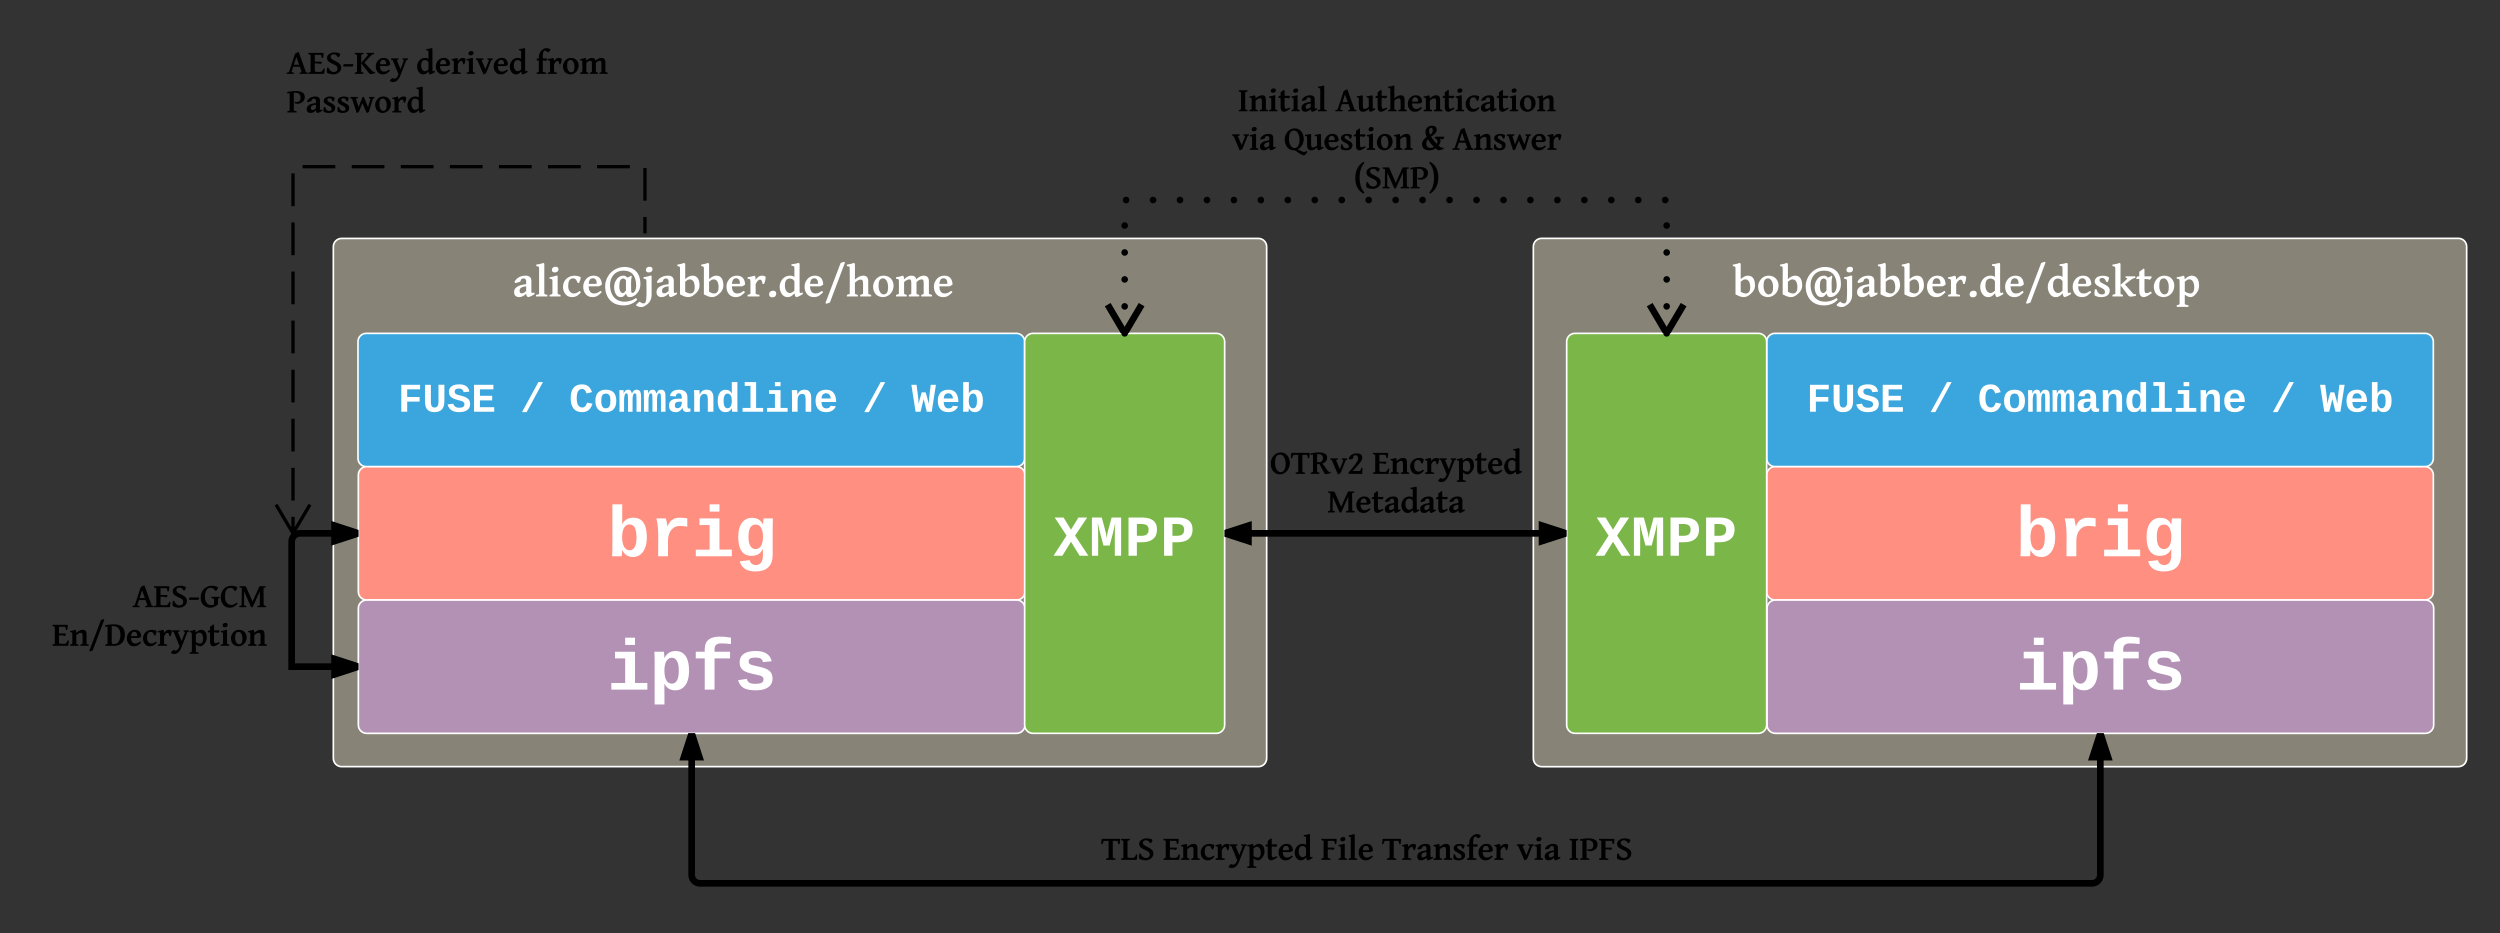 <svg xmlns="http://www.w3.org/2000/svg" xmlns:xlink="http://www.w3.org/1999/xlink" width="1500" height="560"><rect width="100%" height="100%" fill="#333333" stroke="none"/><g transform="translate(-16.049 -16.049)"><path d="M216.05 164.1c0-2.77 2.24-5 5-5h550c2.76 0 5 2.23 5 5v306.95c0 2.76-2.24 5-5 5h-550c-2.76 0-5-2.24-5-5z" stroke="#fff" fill="#878477"/><use xlink:href="#a" transform="matrix(1,0,0,1,216.049,159.087) translate(241.144 164.594)"/><path d="M936.05 164.05c0-2.76 2.24-5 5-5h550c2.76 0 5 2.24 5 5v307c0 2.76-2.24 5-5 5h-550c-2.76 0-5-2.24-5-5z" stroke="#fff" fill="#878477"/><use xlink:href="#a" transform="matrix(1,0,0,1,936.049,159.049) translate(241.144 164.594)"/><path d="M230.84 221.05c0-2.76 2.24-5 5-5h390c2.76 0 5 2.24 5 5v70c0 2.76-2.24 5-5 5h-390c-2.76 0-5-2.24-5-5z" stroke="#fff" fill="#3aa6dd"/><use xlink:href="#b" transform="matrix(1,0,0,1,230.842,216.049) translate(23.976 47.051)"/><use xlink:href="#c" transform="matrix(1,0,0,1,230.842,216.049) translate(97.322 47.051)"/><use xlink:href="#d" transform="matrix(1,0,0,1,230.842,216.049) translate(126.66 47.051)"/><use xlink:href="#e" transform="matrix(1,0,0,1,230.842,216.049) translate(302.688 47.051)"/><use xlink:href="#f" transform="matrix(1,0,0,1,230.842,216.049) translate(332.026 47.051)"/><path d="M231.05 301.05c0-2.76 2.24-5 5-5h390c2.76 0 5 2.24 5 5v70c0 2.76-2.24 5-5 5h-390c-2.76 0-5-2.24-5-5z" stroke="#fff" fill="#ff8f80"/><use xlink:href="#g" transform="matrix(1,0,0,1,231.049,296.049) translate(149.33 53.77)"/><path d="M231.05 381.05c0-2.76 2.24-5 5-5h390c2.76 0 5 2.24 5 5v70c0 2.76-2.24 5-5 5h-390c-2.76 0-5-2.24-5-5z" stroke="#fff" fill="#b391b5"/><use xlink:href="#h" transform="matrix(1,0,0,1,231.049,376.049) translate(149.33 53.77)"/><path d="M630.84 221.05c0-2.76 2.24-5 5-5h110c2.76 0 5 2.24 5 5v230c0 2.76-2.24 5-5 5h-110c-2.76 0-5-2.24-5-5z" stroke="#fff" fill="#7ab648"/><use xlink:href="#i" transform="matrix(1,0,0,1,630.842,216.049) translate(17.331 133.438)"/><path d="M1076.05 221.05c0-2.76 2.24-5 5-5h390c2.76 0 5 2.24 5 5v70c0 2.76-2.24 5-5 5h-390c-2.76 0-5-2.24-5-5z" stroke="#fff" fill="#3aa6dd"/><use xlink:href="#b" transform="matrix(1,0,0,1,1076.049,216.049) translate(23.976 47.051)"/><use xlink:href="#c" transform="matrix(1,0,0,1,1076.049,216.049) translate(97.322 47.051)"/><use xlink:href="#d" transform="matrix(1,0,0,1,1076.049,216.049) translate(126.66 47.051)"/><use xlink:href="#e" transform="matrix(1,0,0,1,1076.049,216.049) translate(302.688 47.051)"/><use xlink:href="#f" transform="matrix(1,0,0,1,1076.049,216.049) translate(332.026 47.051)"/><path d="M1076.05 301.05c0-2.76 2.24-5 5-5h390c2.76 0 5 2.24 5 5v70c0 2.76-2.24 5-5 5h-390c-2.76 0-5-2.24-5-5z" stroke="#fff" fill="#ff8f80"/><use xlink:href="#g" transform="matrix(1,0,0,1,1076.049,296.049) translate(149.33 53.77)"/><path d="M1076.26 381.05c0-2.76 2.24-5 5-5h390c2.76 0 5 2.24 5 5v70c0 2.76-2.24 5-5 5h-390c-2.76 0-5-2.24-5-5z" stroke="#fff" fill="#b391b5"/><use xlink:href="#h" transform="matrix(1,0,0,1,1076.257,376.049) translate(149.33 53.77)"/><path d="M956.05 221.05c0-2.76 2.24-5 5-5h110c2.76 0 5 2.24 5 5v230c0 2.76-2.24 5-5 5h-110c-2.76 0-5-2.24-5-5z" stroke="#fff" fill="#7ab648"/><use xlink:href="#i" transform="matrix(1,0,0,1,956.049,216.049) translate(17.331 133.438)"/><path d="M336.05 161.05c0-2.76 2.24-5 5-5h230c2.76 0 5 2.24 5 5v50c0 2.76-2.24 5-5 5h-230c-2.76 0-5-2.24-5-5z" fill="none"/><use xlink:href="#j" transform="matrix(1,0,0,1,336.049,156.049) translate(-12.396 37.878)"/><path d="M1076.05 161.05c0-2.76 2.24-5 5-5h230c2.76 0 5 2.24 5 5v50c0 2.76-2.24 5-5 5h-230c-2.76 0-5-2.24-5-5z" fill="none"/><use xlink:href="#k" transform="matrix(1,0,0,1,1076.049,156.049) translate(-20.326 37.878)"/><path d="M431.05 456.05v85c0 2.76 2.24 5 5 5h835.2c2.77 0 5-2.24 5-5v-85" stroke="#000" stroke-width="4" fill="none"/><path d="M435.68 470.32h-9.27l4.65-14.27z"/><path d="M438.44 472.32h-14.78l5.3-16.27h4.2zm-9.27-4h3.76l-1.88-5.8zM1280.9 470.32h-9.28l4.64-14.27z"/><path d="M1283.64 472.32h-14.77l5.28-16.27h4.2zm-9.27-4h3.77l-1.88-5.8z"/><path d="M750.84 336.05h204.7" stroke="#000" stroke-width="4" fill="none"/><path d="M765.1 340.68l-14.26-4.63 14.27-4.64z"/><path d="M767.1 343.44l-16.26-5.3v-4.2l16.27-5.28zm-9.8-7.4l5.8 1.9v-3.77zM955.55 336.05l-14.27 4.63v-9.27z"/><path d="M956.05 334.1v3.9l-16.77 5.44v-14.78zm-12.77 3.83l5.8-1.88-5.8-1.88z"/><path d="M231.05 416.05h-40v-75c0-2.76 2.24-5 5-5h35" stroke="#000" stroke-width="4" fill="none"/><path d="M231.05 416.05l-14.27 4.63v-9.27z"/><path d="M231.05 413.95v4.2l-16.27 5.3v-14.8zm-12.27 3.98l5.8-1.88-5.8-1.88zM231.05 336.05l-14.27 4.63v-9.27z"/><path d="M231.05 333.95v4.2l-16.27 5.3v-14.8zm-12.27 3.98l5.8-1.88-5.8-1.88z"/><path d="M733.55 281.05c0-2.76 2.24-5 5-5h230c2.76 0 5 2.24 5 5v50c0 2.76-2.24 5-5 5h-230c-2.76 0-5-2.24-5-5z" fill="none"/><use xlink:href="#l" transform="matrix(1,0,0,1,733.549,276.049) translate(44.429 24.336)"/><use xlink:href="#m" transform="matrix(1,0,0,1,733.549,276.049) translate(105.825 24.336)"/><use xlink:href="#n" transform="matrix(1,0,0,1,733.549,276.049) translate(78.701 47.48)"/><path d="M616.05 501.05c0-2.76 2.24-5 5-5h430c2.76 0 5 2.24 5 5v50c0 2.76-2.24 5-5 5h-430c-2.76 0-5-2.24-5-5z" fill="none"/><use xlink:href="#o" transform="matrix(1,0,0,1,616.049,496.049) translate(60.61 35.908)"/><use xlink:href="#p" transform="matrix(1,0,0,1,616.049,496.049) translate(97.632 35.908)"/><use xlink:href="#q" transform="matrix(1,0,0,1,616.049,496.049) translate(192.358 35.908)"/><use xlink:href="#r" transform="matrix(1,0,0,1,616.049,496.049) translate(229.175 35.908)"/><use xlink:href="#s" transform="matrix(1,0,0,1,616.049,496.049) translate(309.976 35.908)"/><use xlink:href="#t" transform="matrix(1,0,0,1,616.049,496.049) translate(341.108 35.908)"/><path d="M1016.05 216.05v-75c0-2.76-2.24-5-5-5h-315.2c-2.77 0-5 2.24-5 5v75" fill="none"/><path d="M1018.05 216.05c0 1.1-.9 2-2 2s-2-.9-2-2 .9-2 2-2 2 .9 2 2zm0-16.17c0 1.1-.9 2-2 2s-2-.9-2-2 .9-2 2-2 2 .9 2 2zm0-16.18c0 1.1-.9 2-2 2s-2-.9-2-2 .9-2 2-2 2 .9 2 2zm0-16.17c0 1.1-.9 2-2 2s-2-.9-2-2 .9-2 2-2 2 .9 2 2zm0-16.17c0 1.1-.9 2-2 2s-2-.9-2-2 .9-2 2-2 2 .9 2 2zm-.87-15.3c0 1.1-.9 2-2 2s-2-.9-2-2c0-1.12.9-2 2-2s2 .88 2 2zm-16.17 0c0 1.1-.9 2-2 2s-2-.9-2-2c0-1.12.9-2 2-2s2 .88 2 2zm-16.17 0c0 1.1-.9 2-2 2s-2-.9-2-2c0-1.12.9-2 2-2s2 .88 2 2zm-16.17 0c0 1.1-.9 2-2 2s-2-.9-2-2c0-1.12.9-2 2-2s2 .88 2 2zm-16.17 0c0 1.1-.9 2-2 2-1.12 0-2-.9-2-2 0-1.12.88-2 2-2 1.1 0 2 .88 2 2zm-16.2 0c0 1.1-.88 2-2 2-1.1 0-2-.9-2-2 0-1.12.9-2 2-2 1.12 0 2 .88 2 2zm-16.16 0c0 1.1-.9 2-2 2s-2-.9-2-2c0-1.12.9-2 2-2s2 .88 2 2zm-16.17 0c0 1.1-.9 2-2 2s-2-.9-2-2c0-1.12.9-2 2-2s2 .88 2 2zm-16.18 0c0 1.1-.9 2-2 2s-2-.9-2-2c0-1.12.9-2 2-2s2 .88 2 2zm-16.18 0c0 1.1-.9 2-2 2s-2-.9-2-2c0-1.12.9-2 2-2s2 .88 2 2zm-16.17 0c0 1.1-.9 2-2 2s-2-.9-2-2c0-1.12.9-2 2-2s2 .88 2 2zm-16.18 0c0 1.1-.9 2-2 2s-2-.9-2-2c0-1.12.9-2 2-2s2 .88 2 2zm-16.17 0c0 1.1-.9 2-2 2s-2-.9-2-2c0-1.12.9-2 2-2s2 .88 2 2zm-16.18 0c0 1.1-.9 2-2 2s-2-.9-2-2c0-1.12.9-2 2-2s2 .88 2 2zm-16.17 0c0 1.1-.9 2-2 2s-2-.9-2-2c0-1.12.9-2 2-2s2 .88 2 2zm-16.17 0c0 1.1-.9 2-2 2s-2-.9-2-2c0-1.12.9-2 2-2s2 .88 2 2zm-16.18 0c0 1.1-.9 2-2 2s-2-.9-2-2c0-1.12.9-2 2-2s2 .88 2 2zm-16.17 0c0 1.1-.9 2-2 2s-2-.9-2-2c0-1.12.9-2 2-2s2 .88 2 2zm-16.17 0c0 1.1-.9 2-2 2s-2-.9-2-2c0-1.12.9-2 2-2s2 .88 2 2zm-16.18 0c0 1.1-.9 2-2 2s-2-.9-2-2c0-1.12.9-2 2-2s2 .88 2 2zm-16.17 0c0 1.1-.9 2-2 2s-2-.9-2-2c0-1.12.9-2 2-2s2 .88 2 2zm-.86 15.3c0 1.1-.9 2-2 2s-2-.9-2-2 .9-2 2-2 2 .9 2 2zm0 16.17c0 1.1-.9 2-2 2s-2-.9-2-2 .9-2 2-2 2 .9 2 2zm0 16.17c0 1.1-.9 2-2 2s-2-.9-2-2 .9-2 2-2 2 .9 2 2zm0 16.18c0 1.1-.9 2-2 2s-2-.9-2-2 .9-2 2-2 2 .9 2 2zm0 16.17c0 1.1-.9 2-2 2s-2-.9-2-2 .9-2 2-2 2 .9 2 2z"/><path d="M1027.95 199.85l-9.58 16.2h-4.64l-9.58-16.2 3.44-2.03 8.45 14.3 8.46-14.3zM702.74 199.85l-9.57 16.2h-4.65l-9.58-16.2 3.44-2.03 8.46 14.3 8.46-14.3z"/><path d="M734.05 69.05c0-2.76 2.24-5 5-5h230c2.76 0 5 2.24 5 5v62c0 2.76-2.24 5-5 5h-230c-2.76 0-5-2.24-5-5z" fill="none"/><g><use xlink:href="#u" transform="matrix(1,0,0,1,734.049,64.049) translate(24.629 18.764)"/><use xlink:href="#v" transform="matrix(1,0,0,1,734.049,64.049) translate(83.184 18.764)"/><use xlink:href="#w" transform="matrix(1,0,0,1,734.049,64.049) translate(21.147 41.908)"/><use xlink:href="#x" transform="matrix(1,0,0,1,734.049,64.049) translate(52.28 41.908)"/><use xlink:href="#y" transform="matrix(1,0,0,1,734.049,64.049) translate(134.546 41.908)"/><use xlink:href="#z" transform="matrix(1,0,0,1,734.049,64.049) translate(153.384 41.908)"/><use xlink:href="#A" transform="matrix(1,0,0,1,734.049,64.049) translate(94.106 65.053)"/></g><path d="M36.05 361.05c0-2.76 2.24-5 5-5h130c2.76 0 5 2.24 5 5v50c0 2.76-2.24 5-5 5h-130c-2.76 0-5-2.24-5-5z" fill="none"/><g><use xlink:href="#B" transform="matrix(1,0,0,1,36.049,356.049) translate(59.434 24.336)"/><use xlink:href="#C" transform="matrix(1,0,0,1,36.049,356.049) translate(11.084 47.48)"/></g><path d="M403.02 156.05v-35c0-2.76-2.24-5-5-5H196.85c-2.76 0-5 2.24-5 5v215" fill="none"/><path d="M403.02 156.05v-9.82m0-9.8v-19.64m-9.08-.75H374.3m-9.8 0h-19.64m-9.8 0H315.4m-9.8 0h-19.63m-9.82 0h-19.63m-9.82 0h-19.63m-9.82 0h-19.63m-5.77 4.05v19.63m0 9.82v19.63m0 9.8v19.65m0 9.8v19.64m0 9.82v19.62m0 9.82v19.63m0 9.82v19.62m0 9.8v9.83M181.67 318.83l10.18 17.22 10.18-17.22" stroke="#000" stroke-width="2" fill="none"/><path d="M188.05 41.05c0-2.76 2.24-5 5-5h230c2.76 0 5 2.24 5 5v50c0 2.76-2.24 5-5 5h-230c-2.76 0-5-2.24-5-5z" fill="none"/><g><use xlink:href="#D" transform="matrix(1,0,0,1,188.049,36.049) translate(0 24.336)"/><use xlink:href="#E" transform="matrix(1,0,0,1,188.049,36.049) translate(77.627 24.336)"/><use xlink:href="#F" transform="matrix(1,0,0,1,188.049,36.049) translate(149.424 24.336)"/><use xlink:href="#G" transform="matrix(1,0,0,1,188.049,36.049) translate(0 47.48)"/></g><defs><path fill="#fff" d="M24-248c93 1 206-16 204 79-1 75-69 88-152 82V0H24v-248zm52 121c47 0 100 7 100-41 0-47-54-39-100-39v80" id="H"/><path fill="#fff" d="M135-150c-39-12-60 13-60 57V0H25l-1-190h47c2 13-1 29 3 40 6-28 27-53 61-41v41" id="I"/><path fill="#fff" d="M110-194c64 0 96 36 96 99 0 64-35 99-97 99-61 0-95-36-95-99 0-62 34-99 96-99zm-1 164c35 0 45-28 45-65 0-40-10-65-43-65-34 0-45 26-45 65 0 36 10 65 43 65" id="J"/><path fill="#fff" d="M190-63c-7 42-38 67-86 67-59 0-84-38-90-98-12-110 154-137 174-36l-49 2c-2-19-15-32-35-32-30 0-35 28-38 64-6 74 65 87 74 30" id="K"/><path fill="#fff" d="M185-48c-13 30-37 53-82 52C43 2 14-33 14-96s30-98 90-98c62 0 83 45 84 108H66c0 31 8 55 39 56 18 0 30-7 34-22zm-45-69c5-46-57-63-70-21-2 6-4 13-4 21h74" id="L"/><path fill="#fff" d="M137-138c1-29-70-34-71-4 15 46 118 7 119 86 1 83-164 76-172 9l43-7c4 19 20 25 44 25 33 8 57-30 24-41C81-84 22-81 20-136c-2-80 154-74 161-7" id="M"/><g id="a"><use transform="matrix(0.056,0,0,0.056,0,0)" xlink:href="#H"/><use transform="matrix(0.056,0,0,0.056,13.333,0)" xlink:href="#I"/><use transform="matrix(0.056,0,0,0.056,21.111,0)" xlink:href="#J"/><use transform="matrix(0.056,0,0,0.056,33.278,0)" xlink:href="#K"/><use transform="matrix(0.056,0,0,0.056,44.389,0)" xlink:href="#L"/><use transform="matrix(0.056,0,0,0.056,55.5,0)" xlink:href="#M"/><use transform="matrix(0.056,0,0,0.056,66.611,0)" xlink:href="#M"/></g><path fill="#fff" d="M462-1121v384h621v228H462V0H167v-1349h939v228H462" id="N"/><path fill="#fff" d="M1100-543c2 361-147 563-501 563-342 0-470-199-470-548v-821h295v818c3 172 13 322 183 320 173-2 198-150 198-330v-808h295v806" id="O"/><path fill="#fff" d="M609-1161c-125 0-218 36-218 153 0 149 166 161 290 196 235 67 484 129 484 421 0 300-239 408-554 411C302 23 93-114 38-367l285-37c32 128 131 205 296 203 143-2 259-31 259-173 0-164-197-172-333-212-218-64-441-131-441-405 0-276 231-379 511-379 299 0 463 114 513 363l-286 29c-28-115-96-183-233-183" id="P"/><path fill="#fff" d="M137 0v-1349h968v228H432v324h612v228H432v341h714V0H137" id="Q"/><g id="b"><use transform="matrix(0.012,0,0,0.012,0,0)" xlink:href="#N"/><use transform="matrix(0.012,0,0,0.012,14.669,0)" xlink:href="#O"/><use transform="matrix(0.012,0,0,0.012,29.338,0)" xlink:href="#P"/><use transform="matrix(0.012,0,0,0.012,44.007,0)" xlink:href="#Q"/></g><path fill="#fff" d="M89 20l821-1504h228L321 20H89" id="R"/><use transform="matrix(0.012,0,0,0.012,0,0)" xlink:href="#R" id="c"/><path fill="#fff" d="M872-915c-35-112-84-223-220-223-91 0-156 41-204 116-89 137-87 550 2 688 51 79 116 122 209 122 150 0 197-126 240-244l273 52C1094-168 961 20 656 20 239 20 80-262 80-681c0-418 154-689 568-689 289 0 425 167 496 389" id="S"/><path fill="#fff" d="M616-1102c361 0 521 202 521 560 0 354-171 562-527 562C259 20 92-192 92-542c0-351 169-560 524-560zm-9 930c200-2 236-165 236-370 0-199-27-367-223-367-195 0-233 146-233 367 0 129 18 223 55 282s92 88 165 88" id="T"/><path fill="#fff" d="M934-1102c199 0 220 177 220 381V0H926c-2-260 10-533-4-785-4-72-14-138-83-138-34 0-61 27-81 81s-29 134-29 241V0H501c-2-260 9-533-5-785-4-72-13-138-82-138-46 0-65 47-80 93-21 67-30 155-30 248V0H75c-3-360 6-732-6-1082h209c6 50 3 123 8 175 36-100 83-195 216-195 135 0 166 79 196 196 42-105 93-196 236-196" id="U"/><path fill="#fff" d="M775-193C708-75 621 20 439 20 226 20 106-93 106-306c0-251 170-341 417-346l223-4c4-143-12-264-148-264-103 0-141 58-150 153l-293-14c37-219 194-321 455-321 263 0 418 130 417 390v392c1 84 5 161 89 160 21 0 42-2 62-6v152c-57 15-108 27-180 26-145 0-202-73-217-205h-6zm-256 17c168 0 234-139 227-325-166 4-347-25-347 173 0 94 33 152 120 152" id="V"/><path fill="#fff" d="M768-1103c247 0 336 167 336 416V0H824v-619c-3-164-24-273-171-273-164 0-229 142-229 312V0H143c-4-359 9-736-8-1082h268c7 63 12 146 13 215h4c67-145 160-236 348-236" id="W"/><path fill="#fff" d="M802-909c-3-189-2-383-2-575h281v1248c-1 83 4 168 8 236H817c-9-50-14-117-15-176h-4C735-49 651 20 482 20 191 20 97-238 97-539c0-243 66-432 221-519 50-28 108-42 175-42 162 2 253 78 309 191zm-70 658c91-113 93-462 2-584-46-61-145-100-224-53-96 56-119 190-120 349 0 123 17 214 52 275 46 82 130 115 222 74 25-12 46-33 68-61" id="X"/><path fill="#fff" d="M794-190h353V0H118v-190h395v-1104H223v-190h571v1294" id="Y"/><path fill="#fff" d="M794-190h353V0H118v-190h395v-702H223v-190h571v892zM513-1277v-207h281v207H513" id="Z"/><path fill="#fff" d="M1113-274C1038-96 884 20 626 20c-352 0-526-209-526-566 0-358 185-556 530-556 358 0 496 251 499 615H395c5 180 68 319 245 319 102 0 186-45 208-129zM857-663c-6-177-128-307-315-247-94 30-141 121-145 247h460" id="aa"/><g id="d"><use transform="matrix(0.012,0,0,0.012,0,0)" xlink:href="#S"/><use transform="matrix(0.012,0,0,0.012,14.669,0)" xlink:href="#T"/><use transform="matrix(0.012,0,0,0.012,29.338,0)" xlink:href="#U"/><use transform="matrix(0.012,0,0,0.012,44.007,0)" xlink:href="#U"/><use transform="matrix(0.012,0,0,0.012,58.676,0)" xlink:href="#V"/><use transform="matrix(0.012,0,0,0.012,73.345,0)" xlink:href="#W"/><use transform="matrix(0.012,0,0,0.012,88.014,0)" xlink:href="#X"/><use transform="matrix(0.012,0,0,0.012,102.683,0)" xlink:href="#Y"/><use transform="matrix(0.012,0,0,0.012,117.352,0)" xlink:href="#Z"/><use transform="matrix(0.012,0,0,0.012,132.021,0)" xlink:href="#W"/><use transform="matrix(0.012,0,0,0.012,146.691,0)" xlink:href="#aa"/></g><use transform="matrix(0.012,0,0,0.012,0,0)" xlink:href="#R" id="e"/><path fill="#fff" d="M1018 0H770c-49-215-106-420-154-636C567-419 511-214 459 0H211L0-1349h259c35 320 94 617 105 961 37-206 100-393 154-583h195c54 191 118 375 154 583 14-339 68-641 102-961h259" id="ab"/><path fill="#fff" d="M429-1484c1 190-1 388 0 572 54-116 155-191 317-191 300 0 386 257 386 563 0 241-73 429-226 518-49 28-106 42-169 42-162 0-251-81-306-196h-4c-1 59-5 127-15 176H140c4-67 9-153 8-236v-1248h281zm66 648c-93 114-92 466 1 585 35 45 77 79 142 79 64 0 112-31 148-92 69-115 68-440-2-561-39-68-131-111-221-70-25 11-46 32-68 59" id="ac"/><g id="f"><use transform="matrix(0.012,0,0,0.012,0,0)" xlink:href="#ab"/><use transform="matrix(0.012,0,0,0.012,14.669,0)" xlink:href="#aa"/><use transform="matrix(0.012,0,0,0.012,29.338,0)" xlink:href="#ac"/></g><path fill="#fff" d="M875-1102c70 0 148 7 206 17v237c-110-17-267-37-359 15-123 69-192 207-192 395V0H250c-10-367 32-789-52-1082h271c19 69 36 149 46 228h4c52-151 151-250 356-248" id="ad"/><path fill="#fff" d="M1108-33c-3 314-178 467-492 467-243 0-400-94-447-291l281-33c17 79 82 141 174 141 176 0 212-155 205-347-2-40 5-80 0-115C773-85 665-12 501-12c-288 0-377-242-377-538 0-242 65-426 223-510 50-26 108-39 175-39 160 0 253 78 307 191h5c1-58 5-125 14-174h266c-12 335-3 703-6 1049zM811-384c25-82 27-259 1-342-30-99-77-180-190-180-172 0-205 171-205 356 0 116 18 202 54 258 48 76 129 107 221 70 62-25 96-86 119-162" id="ae"/><g id="g"><use transform="matrix(0.021,0,0,0.021,0,0)" xlink:href="#ac"/><use transform="matrix(0.021,0,0,0.021,25.337,0)" xlink:href="#ad"/><use transform="matrix(0.021,0,0,0.021,50.675,0)" xlink:href="#Z"/><use transform="matrix(0.021,0,0,0.021,76.012,0)" xlink:href="#ae"/></g><path fill="#fff" d="M427-171c3 195 2 397 2 596H148V-846c1-83-4-168-8-236h272c10 49 14 118 15 176h4c59-114 151-197 316-197 291 0 385 259 385 560 0 243-65 433-220 521-50 28-109 42-176 42-162-2-253-78-309-191zm69-661c-91 113-92 463-1 586 46 62 145 101 225 54 96-57 118-191 119-351 0-123-18-215-53-276-46-82-128-115-220-74-25 12-48 33-70 61" id="af"/><path fill="#fff" d="M844-1321c-130 0-195 53-191 182v57h443v190H653V0H373v-892H117v-190h256v-83c5-247 162-348 422-349 120-1 232 13 327 28v184c-84-10-183-19-278-19" id="ag"/><path fill="#fff" d="M622-916c-112 2-200 14-200 111 0 90 89 101 168 121 234 58 514 77 514 368C1104-4 751 54 434 5 267-21 161-112 121-270l247-37c24 111 113 145 252 141 114-3 226-12 226-124 0-101-103-113-192-134-225-54-490-76-490-351 0-247 201-328 458-328 245 0 413 88 457 292l-249 26c-16-98-92-133-208-131" id="ah"/><g id="h"><use transform="matrix(0.021,0,0,0.021,0,0)" xlink:href="#Z"/><use transform="matrix(0.021,0,0,0.021,25.337,0)" xlink:href="#af"/><use transform="matrix(0.021,0,0,0.021,50.675,0)" xlink:href="#ag"/><use transform="matrix(0.021,0,0,0.021,76.012,0)" xlink:href="#ah"/></g><path fill="#fff" d="M919 0L616-493 312 0H0l459-711-418-638h312l263 430 262-430h310L760-711 1229 0H919" id="ai"/><path fill="#fff" d="M305-1169c27 366 9 780 14 1169H99v-1349h347c49 189 108 371 150 564 12 56 15 107 23 166 33-270 117-487 176-730h335V0H908c5-390-13-801 16-1169-52 285-130 541-199 809H507c-70-267-148-525-202-809" id="aj"/><path fill="#fff" d="M616-1349c316 3 526 118 526 426 0 301-201 442-514 447H431V0H136v-1349h480zm-25 646c164 1 254-62 254-215 0-157-99-200-262-202H431v417h160" id="ak"/><g id="i"><use transform="matrix(0.017,0,0,0.017,0,0)" xlink:href="#ai"/><use transform="matrix(0.017,0,0,0.017,21.337,0)" xlink:href="#aj"/><use transform="matrix(0.017,0,0,0.017,42.674,0)" xlink:href="#ak"/><use transform="matrix(0.017,0,0,0.017,64.01,0)" xlink:href="#ak"/></g><path fill="#fff" d="M319-259c0 68 31 114 93 114 98 0 147-56 211-105v-221c-153 26-304 50-304 212zm584 99c38 0 59-16 91-27l22 75C927-56 834 9 717 30c-65-8-88-81-93-159C538-47 445 30 293 30 154 30 65-56 65-201c0-127 64-194 141-247 107-73 248-95 417-121v-118c9-110-74-169-178-134-46 15-82 54-78 119-52 44-150 61-229 78-15 2-26 3-31 2l-21-54c84-172 266-284 511-284 166 0 266 79 266 240v482c0 44 7 78 40 78" id="al"/><path fill="#fff" d="M63-1470c123-17 231-39 329-80l43 41v1375c9 30 42 35 75 46 18 6 41 10 68 15V0H53v-73c57-11 103-17 136-45 4-5 6-11 6-16v-1132c0-71-5-115-64-124-17-3-40-7-68-10v-70" id="am"/><path fill="#fff" d="M63-888c112-16 215-38 308-72h64v826c0 8 10 18 30 30s54 22 103 31V0H63v-73c45-9 79-20 100-31s32-21 32-30c-1-198 2-400-1-596-1-77-54-79-131-88v-70zm272-483c78 0 138 32 138 110 0 98-68 152-168 152-79 0-137-33-137-111 0-98 69-151 167-151" id="an"/><path fill="#fff" d="M567-138c129-2 186-59 272-116l54 64C782-73 692 30 480 30 279 30 161-92 100-245c-47-118-44-283 5-401 91-217 343-368 656-292 46 11 97 29 124 57-11 97-44 188-79 261l-67-10c-41-109-79-205-209-205-176 0-225 169-225 360 0 155 58 262 160 314 32 15 66 23 102 23" id="ao"/><path fill="#fff" d="M687-616c0-120-53-224-176-224-146 0-179 124-195 260h333c31-1 38-6 38-36zm233 421C797-79 706 34 480 30 277 26 159-94 98-249c-51-132-43-317 18-435 76-147 214-276 431-276 252 0 370 162 379 410-35 35-91 61-140 82H313c10 180 71 330 251 330 142 0 208-61 304-121 21 14 39 43 52 64" id="ap"/><path fill="#fff" d="M893-160c86 0 104-68 151-120v-451c-29-53-51-96-126-97-59 0-102 29-134 86-55 98-67 411 4 514 26 38 55 68 105 68zm667 314c-138 149-341 259-631 259-411 0-664-204-782-509-65-170-88-411-31-604 93-317 308-535 622-630 169-51 381-42 537 16 282 105 436 353 436 742 0 249-113 414-260 522-62 45-138 80-234 80-108 0-147-69-167-162C975-55 936 37 792 30 638 23 568-95 525-229s-31-342 25-455c72-146 175-271 384-276 88-2 126 41 169 91 76-26 120-49 180-91l31 30c-49 175-30 427-30 645 0 71 5 121 71 123 89-19 121-108 145-200 11-43 16-94 16-150-6-412-177-679-578-679-319 0-503 171-588 411-63 177-48 424 12 588 94 254 286 432 616 432 228 0 408-74 535-173" id="aq"/><path fill="#fff" d="M58-888c118-15 207-39 305-72h67v853c5 319-148 458-354 567-103 55-271 23-342-32-33-25-26-35 0-66 38-46 98-94 150-124 40 44 99 82 176 82 89 0 110-86 120-179 29-263 9-587 9-871 0-76-56-78-131-88v-70zm276-483c78 0 137 32 137 110 0 99-68 152-167 152-79 0-138-32-138-111 0-98 70-151 168-151" id="ar"/><path fill="#fff" d="M597-138c150 0 207-123 207-278 0-165-34-294-136-352-26-15-55-20-86-20-92 0-144 50-217 110v460c77 42 148 80 232 80zM365-802c94-76 190-158 340-158 237 0 320 206 320 453 0 216-140 349-275 449-65 48-150 88-251 88-145 0-261-74-374-126v-1170c-1-70 1-115-57-125-16-3-38-6-65-9v-70c117-19 223-41 318-80 13 13 30 27 44 41v707" id="as"/><path fill="#fff" d="M418-773c69-91 151-187 299-187 60 0 116 20 158 44 4 3 6 12 6 26 0 113-38 223-71 311h-73c-7-74-23-146-67-181-43-34-105-7-137 22-48 43-80 95-113 167v437c0 10 14 20 42 31s72 21 135 30V0H48v-73c88-20 132-40 132-61-1-195-2-395-2-586 0-82-49-99-130-98v-70c121-16 215-37 315-72l42 42" id="at"/><path fill="#fff" d="M315-266c87 0 144 46 144 135 0 110-72 171-183 171-89 0-145-44-145-135 0-109 76-171 184-171" id="au"/><path fill="#fff" d="M608-1485c121-11 249-37 339-65l38 37c1 424-6 852 1 1273 1 44 4 85 54 78 27-4 45-13 73-25l28 73C1051-58 957 4 844 30c-48 0-79-58-92-175C662-60 594 30 431 30 250 30 151-100 97-245c-43-117-45-275 3-393 72-177 212-322 451-322 86 0 134 17 194 59-1-141 2-293-1-431-2-78-58-77-136-84v-69zM450-183c118 65 220-16 295-86v-437c-42-68-108-122-210-122-175 0-230 145-230 330 0 149 51 263 145 315" id="av"/><path fill="#fff" d="M242 277c-43 25-112 41-163 58l-44-32 701-1847c43-25 107-40 159-56l45 29" id="aw"/><path fill="#fff" d="M814-960c151 0 221 99 221 256v570c8 28 38 30 68 42 17 7 39 12 65 19V0H663v-73c48-13 82-24 102-33s30-19 30-28v-439c-2-110-6-210-113-205-117 5-174 73-262 139v505c0 10 11 20 34 31s56 21 99 30V0H48v-73c44-11 77-22 99-31s33-19 33-30c-2-399 10-806-2-1200-2-63-65-55-130-66v-70c124-17 229-40 328-80l44 41v727c119-96 229-178 394-178" id="ax"/><path fill="#fff" d="M547-95c182-3 211-159 211-345 0-159-46-293-136-363-28-21-59-32-93-32-183 0-211 174-211 362 0 156 53 282 142 349 28 20 56 29 87 29zm197-829c193 78 317 304 248 570C945-174 822-46 648 10 468 68 279-10 189-105 84-216 25-453 102-636c75-177 215-324 456-324 68 0 130 13 186 36" id="ay"/><path fill="#fff" d="M1328-960c158 0 237 93 237 256v570c0 9 10 19 31 28s57 20 110 33V0h-497v-73c47-13 83-21 111-47 3-4 5-9 5-14v-469c-3-102-2-192-105-185-95 7-161 63-227 125v529c7 28 33 31 62 42 16 6 38 12 64 19V0H636v-73c47-13 85-21 112-47 3-4 5-9 5-14v-469c-3-100 4-193-98-185s-158 61-235 125v529c0 10 10 20 30 31s52 21 95 30V0H48v-73c44-11 77-22 99-31s33-19 33-30c-1-205 9-417-2-618-3-61-66-54-130-66v-70c120-13 219-36 315-72l42 42 11 124c100-81 183-166 347-166 125 0 197 59 215 166 101-81 185-166 350-166" id="az"/><g id="j"><use transform="matrix(0.013,0,0,0.013,0,0)" xlink:href="#al"/><use transform="matrix(0.013,0,0,0.013,13.32,0)" xlink:href="#am"/><use transform="matrix(0.013,0,0,0.013,21.328,0)" xlink:href="#an"/><use transform="matrix(0.013,0,0,0.013,29.336,0)" xlink:href="#ao"/><use transform="matrix(0.013,0,0,0.013,41.484,0)" xlink:href="#ap"/><use transform="matrix(0.013,0,0,0.013,54.388,0)" xlink:href="#aq"/><use transform="matrix(0.013,0,0,0.013,77.773,0)" xlink:href="#ar"/><use transform="matrix(0.013,0,0,0.013,85.456,0)" xlink:href="#al"/><use transform="matrix(0.013,0,0,0.013,98.776,0)" xlink:href="#as"/><use transform="matrix(0.013,0,0,0.013,113.099,0)" xlink:href="#as"/><use transform="matrix(0.013,0,0,0.013,127.422,0)" xlink:href="#ap"/><use transform="matrix(0.013,0,0,0.013,140.326,0)" xlink:href="#at"/><use transform="matrix(0.013,0,0,0.013,152.161,0)" xlink:href="#au"/><use transform="matrix(0.013,0,0,0.013,159.349,0)" xlink:href="#av"/><use transform="matrix(0.013,0,0,0.013,174.297,0)" xlink:href="#ap"/><use transform="matrix(0.013,0,0,0.013,187.201,0)" xlink:href="#aw"/><use transform="matrix(0.013,0,0,0.013,199.896,0)" xlink:href="#ax"/><use transform="matrix(0.013,0,0,0.013,215.391,0)" xlink:href="#ay"/><use transform="matrix(0.013,0,0,0.013,229.388,0)" xlink:href="#az"/><use transform="matrix(0.013,0,0,0.013,251.888,0)" xlink:href="#ap"/></g><path fill="#fff" d="M547-808c-63-73-243-61-239 50 3 86 72 111 134 148 111 66 258 113 318 230 15 28 22 60 22 97C778-32 571 47 316 26 231 19 152-9 90-43c-26-75-10-216 7-293l81 11c29 127 98 232 242 232 90 0 142-26 142-112 0-138-143-173-241-229-81-46-168-92-212-173-33-59-21-140 9-197 90-174 455-200 628-79 8 74-29 165-58 217l-69-8c-17-59-43-101-72-134" id="aA"/><path fill="#fff" d="M1137-33c-109 17-285 88-359-10L420-517v383c3 28 26 30 51 41 14 6 34 12 59 20V0H48v-73c44-11 77-21 99-30s33-19 33-31v-1132c0-72-3-116-63-125-17-3-40-6-69-9v-70c124-19 232-37 328-80l44 41v975l263-235c22-20 37-35 43-47 22-42-32-40-71-41v-73h447v73c-71 9-125 31-175 69L623-558l361 409c28 39 78 50 147 43" id="aB"/><path fill="#fff" d="M480-153c90 0 143-40 212-75l44 73C647-91 572-44 511-14S401 30 366 30C216 30 155-87 155-244v-561H34L5-841l78-89h72v-209l202-149 38 33v325h305l36 36c-27 45-62 92-101 124-61-29-146-39-240-35v468c3 90 5 184 85 184" id="aC"/><path fill="#fff" d="M681-138c187 0 198-281 154-453-28-109-88-199-212-199-97 0-134 64-203 112v450c84 45 144 90 261 90zM414-795c110-97 268-221 458-137 142 63 208 220 208 432 0 207-102 348-215 451-45 41-101 79-174 79-122 0-189-60-271-113v428c0 11 13 21 38 32s68 21 131 30v73H48v-73c44-11 77-21 99-31s33-20 33-31c-2-364 10-736-3-1095-2-61-59-64-129-68v-70c122-14 218-35 315-72l42 42" id="aD"/><g id="k"><use transform="matrix(0.013,0,0,0.013,0,0)" xlink:href="#as"/><use transform="matrix(0.013,0,0,0.013,14.323,0)" xlink:href="#ay"/><use transform="matrix(0.013,0,0,0.013,28.32,0)" xlink:href="#as"/><use transform="matrix(0.013,0,0,0.013,42.643,0)" xlink:href="#aq"/><use transform="matrix(0.013,0,0,0.013,66.029,0)" xlink:href="#ar"/><use transform="matrix(0.013,0,0,0.013,73.711,0)" xlink:href="#al"/><use transform="matrix(0.013,0,0,0.013,87.031,0)" xlink:href="#as"/><use transform="matrix(0.013,0,0,0.013,101.354,0)" xlink:href="#as"/><use transform="matrix(0.013,0,0,0.013,115.677,0)" xlink:href="#ap"/><use transform="matrix(0.013,0,0,0.013,128.581,0)" xlink:href="#at"/><use transform="matrix(0.013,0,0,0.013,140.417,0)" xlink:href="#au"/><use transform="matrix(0.013,0,0,0.013,147.604,0)" xlink:href="#av"/><use transform="matrix(0.013,0,0,0.013,162.552,0)" xlink:href="#ap"/><use transform="matrix(0.013,0,0,0.013,175.456,0)" xlink:href="#aw"/><use transform="matrix(0.013,0,0,0.013,188.151,0)" xlink:href="#av"/><use transform="matrix(0.013,0,0,0.013,203.099,0)" xlink:href="#ap"/><use transform="matrix(0.013,0,0,0.013,216.003,0)" xlink:href="#aA"/><use transform="matrix(0.013,0,0,0.013,227.174,0)" xlink:href="#aB"/><use transform="matrix(0.013,0,0,0.013,241.875,0)" xlink:href="#aC"/><use transform="matrix(0.013,0,0,0.013,251.745,0)" xlink:href="#ay"/><use transform="matrix(0.013,0,0,0.013,265.742,0)" xlink:href="#aD"/></g><path d="M764-137c215-118 232-634 88-861-52-83-127-162-248-162-247 0-296 255-296 519 0 222 74 401 204 495 73 53 173 53 252 9zm295-954c108 134 178 390 117 620C1115-240 973-70 755 5 628 49 478 35 371-23 179-126 55-328 55-612c0-306 150-515 359-623 138-71 341-75 475-1 67 36 123 86 170 145" id="aE"/><path d="M1151-1228c-5 98-22 200-38 288h-75c-17-67-17-142-52-186-8-10-19-14-33-14H706v995c11 31 44 40 80 53 20 7 46 13 77 19V0H300v-73c62-13 113-25 149-57 5-5 7-10 7-15v-995H202c-54 11-63 62-87 111-13 26-24 59-39 98L3-958c8-100 24-211 40-302h1070" id="aF"/><path d="M575-586c-52 3-101 0-145-10v462c0 8 10 18 32 30s57 22 106 31V0H43v-73c45-9 80-20 103-31s34-21 34-30v-1023c-46 7-93 12-137 19l-13-92c295-67 842-131 974 124 18 37 28 76 28 119 0 205-123 310-279 367l315 436c31 48 78 71 161 59l15 73c-85 26-183 60-284 66-41 2-83-27-98-55zm205-370c0-187-150-240-350-226v476c33 6 54 7 89 7 174 2 261-90 261-257" id="aG"/><path d="M1027-857c-52 12-85 23-103 68L641-82c-29 63-99 93-172 112L116-789c-20-44-45-54-103-68v-73h453v73c-41 6-70 8-94 23-16 11-12 26-4 45l215 503 202-503c24-56-33-59-81-68v-73h323v73" id="aH"/><path d="M573-1235c192 0 340 65 340 253 0 133-60 207-124 294-132 180-286 337-444 514h399c55-5 71-54 85-100 9-29 14-63 17-100l80 19L911 0H112L83-74c170-202 325-373 465-577 59-86 113-150 113-273 0-114-41-199-156-199-107 0-155 87-142 204-60 29-140 54-218 64l-35-68c21-154 152-233 285-283 56-21 115-29 178-29" id="aI"/><g id="l"><use transform="matrix(0.01,0,0,0.01,0,0)" xlink:href="#aE"/><use transform="matrix(0.01,0,0,0.01,12.441,0)" xlink:href="#aF"/><use transform="matrix(0.01,0,0,0.01,24.043,0)" xlink:href="#aG"/><use transform="matrix(0.01,0,0,0.01,36.143,0)" xlink:href="#aH"/><use transform="matrix(0.01,0,0,0.01,46.299,0)" xlink:href="#aI"/></g><path d="M733-120c149 2 180-100 223-210l73 26c-9 101-22 215-41 304H43v-73c45-9 80-20 103-31s34-21 34-30v-991c0-8-10-18-32-30s-57-23-105-32v-73h881l40 32c-8 91-21 200-41 278h-75c-3-62-12-110-25-142s-32-48-57-48H430v405h398l33 35c-26 43-55 94-92 126-60-70-209-53-339-55v445c3 49 47 53 98 60 50 7 142 4 205 4" id="aJ"/><path d="M814-960c151 0 221 99 221 256v570c8 28 38 30 68 42 17 7 39 12 65 19V0H663v-73c48-13 82-24 102-33s30-19 30-28v-454c-3-102-4-195-105-190-125 7-188 76-270 139v505c0 10 11 20 34 31s56 21 99 30V0H48v-73c44-11 77-22 99-31s33-19 33-30c-1-205 6-414-2-617-2-64-63-55-130-67v-70c119-13 221-35 315-72l42 42 11 144c121-102 230-186 398-186" id="aK"/><path d="M567-138c129-2 186-59 272-116l54 64C782-73 692 30 480 30 279 30 161-92 100-245c-47-118-44-283 5-401 91-217 343-368 656-292 46 11 97 29 124 57-11 97-44 188-79 261l-67-10c-41-109-79-205-209-205-176 0-225 169-225 360 0 155 58 262 160 314 32 15 66 23 102 23" id="aL"/><path d="M418-773c69-91 151-187 299-187 60 0 116 20 158 44 4 3 6 12 6 26 0 113-38 223-71 311h-73c-7-74-23-146-67-181-43-34-105-7-137 22-48 43-80 95-113 167v437c0 10 14 20 42 31s72 21 135 30V0H48v-73c88-20 132-40 132-61-1-195-2-395-2-586 0-82-49-99-130-98v-70c121-16 215-37 315-72l42 42" id="aM"/><path d="M1027-857c-52 13-92 21-110 68L583 75c-71 175-154 321-316 394-97 43-242 24-311-23-29-19-21-25-1-56 32-50 83-111 130-145 52 34 119 57 188 33 96-33 146-148 186-255L124-789c-20-44-53-54-111-68v-73h453v73c-40 6-69 7-90 23-15 12-7 27 0 45l206 502c67-176 140-348 204-527-5-37-47-32-86-43v-73h327v73" id="aN"/><path d="M681-138c187 0 198-281 154-453-28-109-88-199-212-199-97 0-134 64-203 112v450c84 45 144 90 261 90zM414-795c110-97 268-221 458-137 142 63 208 220 208 432 0 207-102 348-215 451-45 41-101 79-174 79-122 0-189-60-271-113v428c0 11 13 21 38 32s68 21 131 30v73H48v-73c44-11 77-21 99-31s33-20 33-31c-2-364 10-736-3-1095-2-61-59-64-129-68v-70c122-14 218-35 315-72l42 42" id="aO"/><path d="M480-153c90 0 143-40 212-75l44 73C647-91 572-44 511-14S401 30 366 30C216 30 155-87 155-244v-561H34L5-841l78-89h72v-209l202-149 38 33v325h305l36 36c-27 45-62 92-101 124-61-29-146-39-240-35v468c3 90 5 184 85 184" id="aP"/><path d="M687-616c0-120-53-224-176-224-146 0-179 124-195 260h333c31-1 38-6 38-36zm233 421C797-79 706 34 480 30 277 26 159-94 98-249c-51-132-43-317 18-435 76-147 214-276 431-276 252 0 370 162 379 410-35 35-91 61-140 82H313c10 180 71 330 251 330 142 0 208-61 304-121 21 14 39 43 52 64" id="aQ"/><path d="M608-1485c121-11 249-37 339-65l38 37c1 424-6 852 1 1273 1 44 4 85 54 78 27-4 45-13 73-25l28 73C1051-58 957 4 844 30c-48 0-79-58-92-175C662-60 594 30 431 30 250 30 151-100 97-245c-43-117-45-275 3-393 72-177 212-322 451-322 86 0 134 17 194 59-1-141 2-293-1-431-2-78-58-77-136-84v-69zM450-183c118 65 220-16 295-86v-437c-42-68-108-122-210-122-175 0-230 145-230 330 0 149 51 263 145 315" id="aR"/><g id="m"><use transform="matrix(0.01,0,0,0.01,0,0)" xlink:href="#aJ"/><use transform="matrix(0.01,0,0,0.01,10.508,0)" xlink:href="#aK"/><use transform="matrix(0.01,0,0,0.01,22.129,0)" xlink:href="#aL"/><use transform="matrix(0.01,0,0,0.01,31.24,0)" xlink:href="#aM"/><use transform="matrix(0.01,0,0,0.01,40.117,0)" xlink:href="#aN"/><use transform="matrix(0.01,0,0,0.01,50.273,0)" xlink:href="#aO"/><use transform="matrix(0.01,0,0,0.01,61.455,0)" xlink:href="#aP"/><use transform="matrix(0.01,0,0,0.01,68.857,0)" xlink:href="#aQ"/><use transform="matrix(0.01,0,0,0.01,78.535,0)" xlink:href="#aR"/></g><path d="M200-1152c-37-23-85-34-137-35v-73h346c47 5 54 46 71 84l368 835c133-294 261-590 397-881 10-22 19-38 49-38h339v73c-46 1-90 13-128 28l10 1025c0 8 13 18 37 30s60 22 108 31V0h-522v-73c45-9 82-20 108-31s39-21 39-30l-8-813L853 0h-94L343-945l-8 811c0 8 11 18 33 30s57 22 105 31V0H53v-73c46-9 80-20 103-31s34-21 34-30" id="aS"/><path d="M319-259c0 68 31 114 93 114 98 0 147-56 211-105v-221c-153 26-304 50-304 212zm584 99c38 0 59-16 91-27l22 75C927-56 834 9 717 30c-65-8-88-81-93-159C538-47 445 30 293 30 154 30 65-56 65-201c0-127 64-194 141-247 107-73 248-95 417-121v-118c9-110-74-169-178-134-46 15-82 54-78 119-52 44-150 61-229 78-15 2-26 3-31 2l-21-54c84-172 266-284 511-284 166 0 266 79 266 240v482c0 44 7 78 40 78" id="aT"/><g id="n"><use transform="matrix(0.01,0,0,0.01,0,0)" xlink:href="#aS"/><use transform="matrix(0.01,0,0,0.01,16.934,0)" xlink:href="#aQ"/><use transform="matrix(0.01,0,0,0.01,26.611,0)" xlink:href="#aP"/><use transform="matrix(0.01,0,0,0.01,34.014,0)" xlink:href="#aT"/><use transform="matrix(0.01,0,0,0.01,44.004,0)" xlink:href="#aR"/><use transform="matrix(0.01,0,0,0.01,55.215,0)" xlink:href="#aT"/><use transform="matrix(0.01,0,0,0.01,65.205,0)" xlink:href="#aP"/><use transform="matrix(0.01,0,0,0.01,72.607,0)" xlink:href="#aT"/></g><path d="M729-120c148 2 174-101 217-210l73 26c-10 100-22 215-41 304H43v-73c45-9 80-20 103-31s34-21 34-30v-991c0-8-10-18-32-30s-57-23-105-32v-73h525v73c-45 9-80 20-103 31s-35 22-35 31v931c9 77 99 74 186 74h113" id="aU"/><path d="M644-1140c-115-71-322-32-312 118 8 121 112 163 201 211 153 82 329 146 407 303 48 97 22 239-26 316C821-43 638 56 388 23 288 10 187-22 116-68c-27-84-10-232 8-316l71 5c44 110 112 202 218 247 31 13 64 19 98 19 132 0 232-64 232-196 0-191-180-234-315-303-146-75-316-135-316-348 0-157 120-245 251-296 162-62 445-37 543 58 4 63-40 124-67 170-6 11-14 18-19 23l-66-6c-26-57-62-99-110-129" id="aV"/><g id="o"><use transform="matrix(0.01,0,0,0.01,0,0)" xlink:href="#aF"/><use transform="matrix(0.01,0,0,0.01,11.602,0)" xlink:href="#aU"/><use transform="matrix(0.01,0,0,0.01,21.787,0)" xlink:href="#aV"/></g><g id="p"><use transform="matrix(0.01,0,0,0.01,0,0)" xlink:href="#aJ"/><use transform="matrix(0.01,0,0,0.01,10.508,0)" xlink:href="#aK"/><use transform="matrix(0.01,0,0,0.01,22.129,0)" xlink:href="#aL"/><use transform="matrix(0.01,0,0,0.01,31.24,0)" xlink:href="#aM"/><use transform="matrix(0.01,0,0,0.01,40.117,0)" xlink:href="#aN"/><use transform="matrix(0.01,0,0,0.01,50.273,0)" xlink:href="#aO"/><use transform="matrix(0.01,0,0,0.01,61.455,0)" xlink:href="#aP"/><use transform="matrix(0.01,0,0,0.01,68.857,0)" xlink:href="#aQ"/><use transform="matrix(0.01,0,0,0.01,78.535,0)" xlink:href="#aR"/></g><path d="M739-574c-55-66-187-55-309-55v495c14 28 49 33 86 44 21 7 49 11 82 17V0H43v-73c45-9 80-20 103-31s34-21 34-30v-991c0-8-10-18-32-30s-57-23-105-32v-73h891l38 32c-6 92-19 200-39 278h-77c-2-62-10-110-24-142s-33-48-58-48H430v405h367l36 35c-25 46-57 93-94 126" id="aW"/><path d="M63-888c112-16 215-38 308-72h64v826c0 8 10 18 30 30s54 22 103 31V0H63v-73c45-9 79-20 100-31s32-21 32-30c-1-198 2-400-1-596-1-77-54-79-131-88v-70zm272-483c78 0 138 32 138 110 0 98-68 152-168 152-79 0-137-33-137-111 0-98 69-151 167-151" id="aX"/><path d="M63-1470c123-17 231-39 329-80l43 41v1375c9 30 42 35 75 46 18 6 41 10 68 15V0H53v-73c57-11 103-17 136-45 4-5 6-11 6-16v-1132c0-71-5-115-64-124-17-3-40-7-68-10v-70" id="aY"/><g id="q"><use transform="matrix(0.01,0,0,0.01,0,0)" xlink:href="#aW"/><use transform="matrix(0.01,0,0,0.01,10.146,0)" xlink:href="#aX"/><use transform="matrix(0.01,0,0,0.01,16.152,0)" xlink:href="#aY"/><use transform="matrix(0.01,0,0,0.01,22.158,0)" xlink:href="#aQ"/></g><path d="M547-808c-63-73-243-61-239 50 3 86 72 111 134 148 111 66 258 113 318 230 15 28 22 60 22 97C778-32 571 47 316 26 231 19 152-9 90-43c-26-75-10-216 7-293l81 11c29 127 98 232 242 232 90 0 142-26 142-112 0-138-143-173-241-229-81-46-168-92-212-173-33-59-21-140 9-197 90-174 455-200 628-79 8 74-29 165-58 217l-69-8c-17-59-43-101-72-134" id="aZ"/><path d="M711-894c-26 44-61 91-98 124-49-23-101-36-188-35v673c6 15 21 18 43 24 49 14 96 23 159 35V0H53v-73c46-8 80-17 101-29s31-22 31-30v-673H66l-28-36 78-89h69c-10-311 117-483 323-587 113-57 285-18 362 38 42 31 5 63-13 85-35 43-83 82-131 111-48-60-94-101-170-112-90 11-103 95-120 190-12 65-12 183-11 275h249" id="ba"/><g id="r"><use transform="matrix(0.01,0,0,0.01,0,0)" xlink:href="#aF"/><use transform="matrix(0.01,0,0,0.01,11.602,0)" xlink:href="#aM"/><use transform="matrix(0.01,0,0,0.01,20.479,0)" xlink:href="#aT"/><use transform="matrix(0.01,0,0,0.01,30.469,0)" xlink:href="#aK"/><use transform="matrix(0.01,0,0,0.01,42.09,0)" xlink:href="#aZ"/><use transform="matrix(0.01,0,0,0.01,50.469,0)" xlink:href="#ba"/><use transform="matrix(0.01,0,0,0.01,57.266,0)" xlink:href="#aQ"/><use transform="matrix(0.01,0,0,0.01,66.943,0)" xlink:href="#aM"/></g><g id="s"><use transform="matrix(0.01,0,0,0.01,0,0)" xlink:href="#aH"/><use transform="matrix(0.01,0,0,0.01,10.156,0)" xlink:href="#aX"/><use transform="matrix(0.01,0,0,0.01,16.162,0)" xlink:href="#aT"/></g><path d="M63 0v-73c45-9 80-20 103-31s34-21 34-30v-991c0-8-10-18-32-30s-57-23-105-32v-73h525v73c-45 9-80 20-103 31s-35 22-35 31v991c0 8 11 18 33 30s57 22 105 31V0H63" id="bb"/><path d="M835-895c0-223-165-306-405-287v1048c11 29 46 34 83 44 22 6 50 11 85 17V0H43v-73c45-9 80-20 103-31s34-21 34-30v-1024c-47 6-93 13-137 20l-13-92c266-56 702-113 915 31 82 54 142 136 142 263 0 233-144 351-331 404-86 24-194 10-261-18l-31-105c48 22 79 30 139 30 154 0 232-108 232-270" id="bc"/><g id="t"><use transform="matrix(0.01,0,0,0.01,0,0)" xlink:href="#bb"/><use transform="matrix(0.01,0,0,0.01,6.543,0)" xlink:href="#bc"/><use transform="matrix(0.01,0,0,0.01,17.881,0)" xlink:href="#aW"/><use transform="matrix(0.01,0,0,0.01,28.027,0)" xlink:href="#aV"/></g><g id="u"><use transform="matrix(0.01,0,0,0.01,0,0)" xlink:href="#bb"/><use transform="matrix(0.01,0,0,0.01,6.543,0)" xlink:href="#aK"/><use transform="matrix(0.01,0,0,0.01,18.164,0)" xlink:href="#aX"/><use transform="matrix(0.01,0,0,0.01,24.17,0)" xlink:href="#aP"/><use transform="matrix(0.01,0,0,0.01,31.572,0)" xlink:href="#aX"/><use transform="matrix(0.01,0,0,0.01,37.578,0)" xlink:href="#aT"/><use transform="matrix(0.01,0,0,0.01,47.568,0)" xlink:href="#aY"/></g><path d="M747-550l-165-465-150 465h315zM392-430l-96 289c-7 21 1 36 24 45s62 17 117 23V0H0v-73c73-17 133-13 151-68l349-1066c60-51 139-84 222-110l420 1176c16 49 64 60 124 68V0H769v-73c52-3 87-10 105-20s24-26 17-48L789-430H392" id="bd"/><path d="M618-902c125-11 230-32 335-58l37 46c1 227-3 457 1 682 1 43 7 81 55 72 14-3 39-12 73-27l25 75C1059-61 962 2 858 30c-84-6-95-83-108-166C647-55 571 30 408 30 227 30 155-88 155-279c-1-160 4-328-1-485-2-65-55-59-120-68v-70c123-10 226-26 326-58l35 46v572c2 110 10 203 116 199 111-4 169-63 239-119-2-165 6-340-4-499-4-64-57-67-128-71v-70" id="be"/><path d="M814-960c151 0 221 99 221 256v570c8 28 38 30 68 42 17 7 39 12 65 19V0H663v-73c48-13 82-24 102-33s30-19 30-28v-439c-2-110-6-210-113-205-117 5-174 73-262 139v505c0 10 11 20 34 31s56 21 99 30V0H48v-73c44-11 77-22 99-31s33-19 33-30c-2-399 10-806-2-1200-2-63-65-55-130-66v-70c124-17 229-40 328-80l44 41v727c119-96 229-178 394-178" id="bf"/><path d="M547-95c182-3 211-159 211-345 0-159-46-293-136-363-28-21-59-32-93-32-183 0-211 174-211 362 0 156 53 282 142 349 28 20 56 29 87 29zm197-829c193 78 317 304 248 570C945-174 822-46 648 10 468 68 279-10 189-105 84-216 25-453 102-636c75-177 215-324 456-324 68 0 130 13 186 36" id="bg"/><g id="v"><use transform="matrix(0.01,0,0,0.01,0,0)" xlink:href="#bd"/><use transform="matrix(0.01,0,0,0.01,12.568,0)" xlink:href="#be"/><use transform="matrix(0.01,0,0,0.01,23.828,0)" xlink:href="#aP"/><use transform="matrix(0.01,0,0,0.01,31.23,0)" xlink:href="#bf"/><use transform="matrix(0.01,0,0,0.01,42.852,0)" xlink:href="#aQ"/><use transform="matrix(0.01,0,0,0.01,52.529,0)" xlink:href="#aK"/><use transform="matrix(0.01,0,0,0.01,64.15,0)" xlink:href="#aP"/><use transform="matrix(0.01,0,0,0.01,71.553,0)" xlink:href="#aX"/><use transform="matrix(0.01,0,0,0.01,77.559,0)" xlink:href="#aL"/><use transform="matrix(0.01,0,0,0.01,86.67,0)" xlink:href="#aT"/><use transform="matrix(0.01,0,0,0.01,96.66,0)" xlink:href="#aP"/><use transform="matrix(0.01,0,0,0.01,104.062,0)" xlink:href="#aX"/><use transform="matrix(0.01,0,0,0.01,110.068,0)" xlink:href="#bg"/><use transform="matrix(0.01,0,0,0.01,120.566,0)" xlink:href="#aK"/></g><g id="w"><use transform="matrix(0.01,0,0,0.01,0,0)" xlink:href="#aH"/><use transform="matrix(0.01,0,0,0.01,10.156,0)" xlink:href="#aX"/><use transform="matrix(0.01,0,0,0.01,16.162,0)" xlink:href="#aT"/></g><path d="M764-137c215-118 232-634 88-861-52-83-127-162-248-162-247 0-296 255-296 519 0 222 74 401 204 495 73 53 173 53 252 9zm464 267c66 0 93-40 140-70l49 65c-41 74-93 141-157 187-39 28-85 15-132 0-185-61-307-202-472-286C348 50 175-135 94-368c-55-158-51-348 6-503 59-162 167-290 314-364 138-70 341-74 475-1 189 104 309 307 309 589 0 233-97 398-219 517-45 43-94 77-147 104 107 38 198 102 304 139 31 11 62 17 92 17" id="bh"/><g id="x"><use transform="matrix(0.01,0,0,0.01,0,0)" xlink:href="#bh"/><use transform="matrix(0.01,0,0,0.01,12.441,0)" xlink:href="#be"/><use transform="matrix(0.01,0,0,0.01,23.701,0)" xlink:href="#aQ"/><use transform="matrix(0.01,0,0,0.01,33.379,0)" xlink:href="#aZ"/><use transform="matrix(0.01,0,0,0.01,41.758,0)" xlink:href="#aP"/><use transform="matrix(0.01,0,0,0.01,49.16,0)" xlink:href="#aX"/><use transform="matrix(0.01,0,0,0.01,55.166,0)" xlink:href="#bg"/><use transform="matrix(0.01,0,0,0.01,65.664,0)" xlink:href="#aK"/></g><path d="M603-1321c-118 0-118 184-92 299 9 37 23 75 40 114 90-56 158-129 163-263 3-81-41-150-111-150zM325-373c-6 202 162 299 357 242 35-10 69-27 100-46-137-132-263-285-364-454-61 74-90 142-93 258zm488-345c24-26 55-58 89-74h481l31 44c-35 42-71 92-114 126-41-19-105-45-157-48 27 36 33 69 33 127 0 116-57 210-116 288 74 63 149 154 293 122l16 73c-88 37-192 74-295 90-72-16-130-67-193-117C785-22 665 30 513 30 242 30 65-84 65-352c0-71 22-141 67-212s115-141 211-212c-54-122-106-304-40-447 60-130 179-227 361-227 174 0 287 80 287 246 0 146-108 230-195 308-46 41-95 72-146 104 96 160 217 305 344 434 23-41 41-87 41-144 0-104-54-173-153-181" id="bi"/><use transform="matrix(0.01,0,0,0.01,0,0)" xlink:href="#bi" id="y"/><path d="M1455-857c-46 14-87 19-100 62L1134-59c-19 56-86 74-144 89L735-554 532-59c-21 54-81 76-141 89L122-795c-17-35-58-51-109-62v-73h453v73c-45 6-77 10-102 27-12 9-13 19-8 35l150 472 239-607h77l251 607c48-165 102-325 147-492-11-33-49-32-90-42v-73h325v73" id="bj"/><g id="z"><use transform="matrix(0.01,0,0,0.01,0,0)" xlink:href="#bd"/><use transform="matrix(0.01,0,0,0.01,12.568,0)" xlink:href="#aK"/><use transform="matrix(0.01,0,0,0.01,24.189,0)" xlink:href="#aZ"/><use transform="matrix(0.01,0,0,0.01,32.568,0)" xlink:href="#bj"/><use transform="matrix(0.01,0,0,0.01,46.914,0)" xlink:href="#aQ"/><use transform="matrix(0.01,0,0,0.01,56.592,0)" xlink:href="#aM"/></g><path d="M366-651c0 389 93 697 289 891l-54 75C291 148 106-154 106-623c0-475 196-791 495-977l54 75c-188 194-289 489-289 874" id="bk"/><path d="M80-1599c309 168 495 468 495 937 0 476-196 792-495 978l-54-75C214 47 315-248 315-634c0-388-93-697-289-890" id="bl"/><g id="A"><use transform="matrix(0.01,0,0,0.01,0,0)" xlink:href="#bk"/><use transform="matrix(0.01,0,0,0.01,6.631,0)" xlink:href="#aV"/><use transform="matrix(0.01,0,0,0.01,16.885,0)" xlink:href="#aS"/><use transform="matrix(0.01,0,0,0.01,33.818,0)" xlink:href="#bc"/><use transform="matrix(0.01,0,0,0.01,45.156,0)" xlink:href="#bl"/></g><path d="M53-472c11-39 30-79 46-113h543l33 31c-11 38-31 80-46 114H85" id="bm"/><path d="M1093-169C944-46 755 79 489 14 221-51 55-249 55-582c0-346 170-557 421-660 197-81 486-47 619 54-4 69-58 131-89 182-8 12-16 20-22 25l-63-14c-66-94-139-170-293-170-187 0-263 170-303 345-27 119-22 309 14 413 53 156 146 272 337 279 72 3 129-14 177-37v-305c-2-43-34-49-73-62-21-7-51-13-88-20v-73h498v73c-58 15-97 31-97 82v301" id="bn"/><path d="M548-164c182 81 360-23 471-115 19 17 36 48 52 68C944-89 816 30 586 30c-256 0-407-160-486-356-64-157-57-393 4-550 101-260 325-453 694-406 98 12 191 44 254 92-9 71-56 133-86 187-7 12-14 21-19 26l-65-14c-57-98-128-167-260-167-252 0-314 258-314 535 0 231 84 390 240 459" id="bo"/><g id="B"><use transform="matrix(0.01,0,0,0.01,0,0)" xlink:href="#bd"/><use transform="matrix(0.01,0,0,0.01,12.568,0)" xlink:href="#aJ"/><use transform="matrix(0.01,0,0,0.01,23.076,0)" xlink:href="#aV"/><use transform="matrix(0.01,0,0,0.01,33.33,0)" xlink:href="#bm"/><use transform="matrix(0.01,0,0,0.01,40.439,0)" xlink:href="#bn"/><use transform="matrix(0.01,0,0,0.01,52.471,0)" xlink:href="#bo"/><use transform="matrix(0.01,0,0,0.01,63.633,0)" xlink:href="#aS"/></g><path d="M242 277c-43 25-112 41-163 58l-44-32 701-1847c43-25 107-40 159-56l45 29" id="bp"/><path d="M578-1290c408 0 643 208 643 614 0 370-167 586-463 660C711-4 664 0 619 0H43v-73c45-9 80-20 103-31s34-21 34-30v-1023l-137 19-13-92c159-36 354-60 548-60zm375 653c-1-354-149-573-523-545v1015c7 64 80 60 152 60 213 0 307-172 354-361 12-50 17-106 17-169" id="bq"/><g id="C"><use transform="matrix(0.01,0,0,0.01,0,0)" xlink:href="#aJ"/><use transform="matrix(0.01,0,0,0.01,10.508,0)" xlink:href="#aK"/><use transform="matrix(0.01,0,0,0.01,22.129,0)" xlink:href="#bp"/><use transform="matrix(0.01,0,0,0.01,31.65,0)" xlink:href="#bq"/><use transform="matrix(0.01,0,0,0.01,44.385,0)" xlink:href="#aQ"/><use transform="matrix(0.01,0,0,0.01,54.062,0)" xlink:href="#aL"/><use transform="matrix(0.01,0,0,0.01,63.174,0)" xlink:href="#aM"/><use transform="matrix(0.01,0,0,0.01,72.051,0)" xlink:href="#aN"/><use transform="matrix(0.01,0,0,0.01,82.207,0)" xlink:href="#aO"/><use transform="matrix(0.01,0,0,0.01,93.389,0)" xlink:href="#aP"/><use transform="matrix(0.01,0,0,0.01,100.791,0)" xlink:href="#aX"/><use transform="matrix(0.01,0,0,0.01,106.797,0)" xlink:href="#bg"/><use transform="matrix(0.01,0,0,0.01,117.295,0)" xlink:href="#aK"/></g><path d="M1264-52c-81 23-166 66-263 66-47 0-70-13-94-43L430-625v491c0 8 10 18 32 30s57 22 106 31V0H43v-73c45-9 80-20 103-31s34-21 34-30v-991c0-8-10-18-32-30s-57-23-105-32v-73h525v73c-45 9-80 20-103 31s-35 22-35 31v466l372-439c19-27 39-38 36-68-18-17-49-17-88-21v-73h450v73c-71 7-117 23-155 62L616-676l482 511c30 41 90 50 159 40" id="br"/><g id="D"><use transform="matrix(0.01,0,0,0.01,0,0)" xlink:href="#bd"/><use transform="matrix(0.01,0,0,0.01,12.568,0)" xlink:href="#aJ"/><use transform="matrix(0.01,0,0,0.01,23.076,0)" xlink:href="#aV"/><use transform="matrix(0.01,0,0,0.01,33.33,0)" xlink:href="#bm"/><use transform="matrix(0.01,0,0,0.01,40.439,0)" xlink:href="#br"/><use transform="matrix(0.01,0,0,0.01,52.812,0)" xlink:href="#aQ"/><use transform="matrix(0.01,0,0,0.01,62.49,0)" xlink:href="#aN"/></g><g id="E"><use transform="matrix(0.01,0,0,0.01,0,0)" xlink:href="#aR"/><use transform="matrix(0.01,0,0,0.01,11.211,0)" xlink:href="#aQ"/><use transform="matrix(0.01,0,0,0.01,20.889,0)" xlink:href="#aM"/><use transform="matrix(0.01,0,0,0.01,29.766,0)" xlink:href="#aX"/><use transform="matrix(0.01,0,0,0.01,35.771,0)" xlink:href="#aH"/><use transform="matrix(0.01,0,0,0.01,45.928,0)" xlink:href="#aQ"/><use transform="matrix(0.01,0,0,0.01,55.605,0)" xlink:href="#aR"/></g><path d="M1328-960c158 0 237 93 237 256v570c0 9 10 19 31 28s57 20 110 33V0h-497v-73c47-13 83-21 111-47 3-4 5-9 5-14v-469c-3-102-2-192-105-185-95 7-161 63-227 125v529c7 28 33 31 62 42 16 6 38 12 64 19V0H636v-73c47-13 85-21 112-47 3-4 5-9 5-14v-469c-3-100 4-193-98-185s-158 61-235 125v529c0 10 10 20 30 31s52 21 95 30V0H48v-73c44-11 77-22 99-31s33-19 33-30c-1-205 9-417-2-618-3-61-66-54-130-66v-70c120-13 219-36 315-72l42 42 11 124c100-81 183-166 347-166 125 0 197 59 215 166 101-81 185-166 350-166" id="bs"/><g id="F"><use transform="matrix(0.01,0,0,0.01,0,0)" xlink:href="#ba"/><use transform="matrix(0.01,0,0,0.01,6.797,0)" xlink:href="#aM"/><use transform="matrix(0.01,0,0,0.01,15.674,0)" xlink:href="#bg"/><use transform="matrix(0.01,0,0,0.01,26.172,0)" xlink:href="#bs"/></g><g id="G"><use transform="matrix(0.01,0,0,0.01,0,0)" xlink:href="#bc"/><use transform="matrix(0.01,0,0,0.01,11.338,0)" xlink:href="#aT"/><use transform="matrix(0.01,0,0,0.01,21.328,0)" xlink:href="#aZ"/><use transform="matrix(0.01,0,0,0.01,29.707,0)" xlink:href="#aZ"/><use transform="matrix(0.01,0,0,0.01,38.086,0)" xlink:href="#bj"/><use transform="matrix(0.01,0,0,0.01,52.432,0)" xlink:href="#bg"/><use transform="matrix(0.01,0,0,0.01,62.93,0)" xlink:href="#aM"/><use transform="matrix(0.01,0,0,0.01,71.807,0)" xlink:href="#aR"/></g></defs></g></svg>